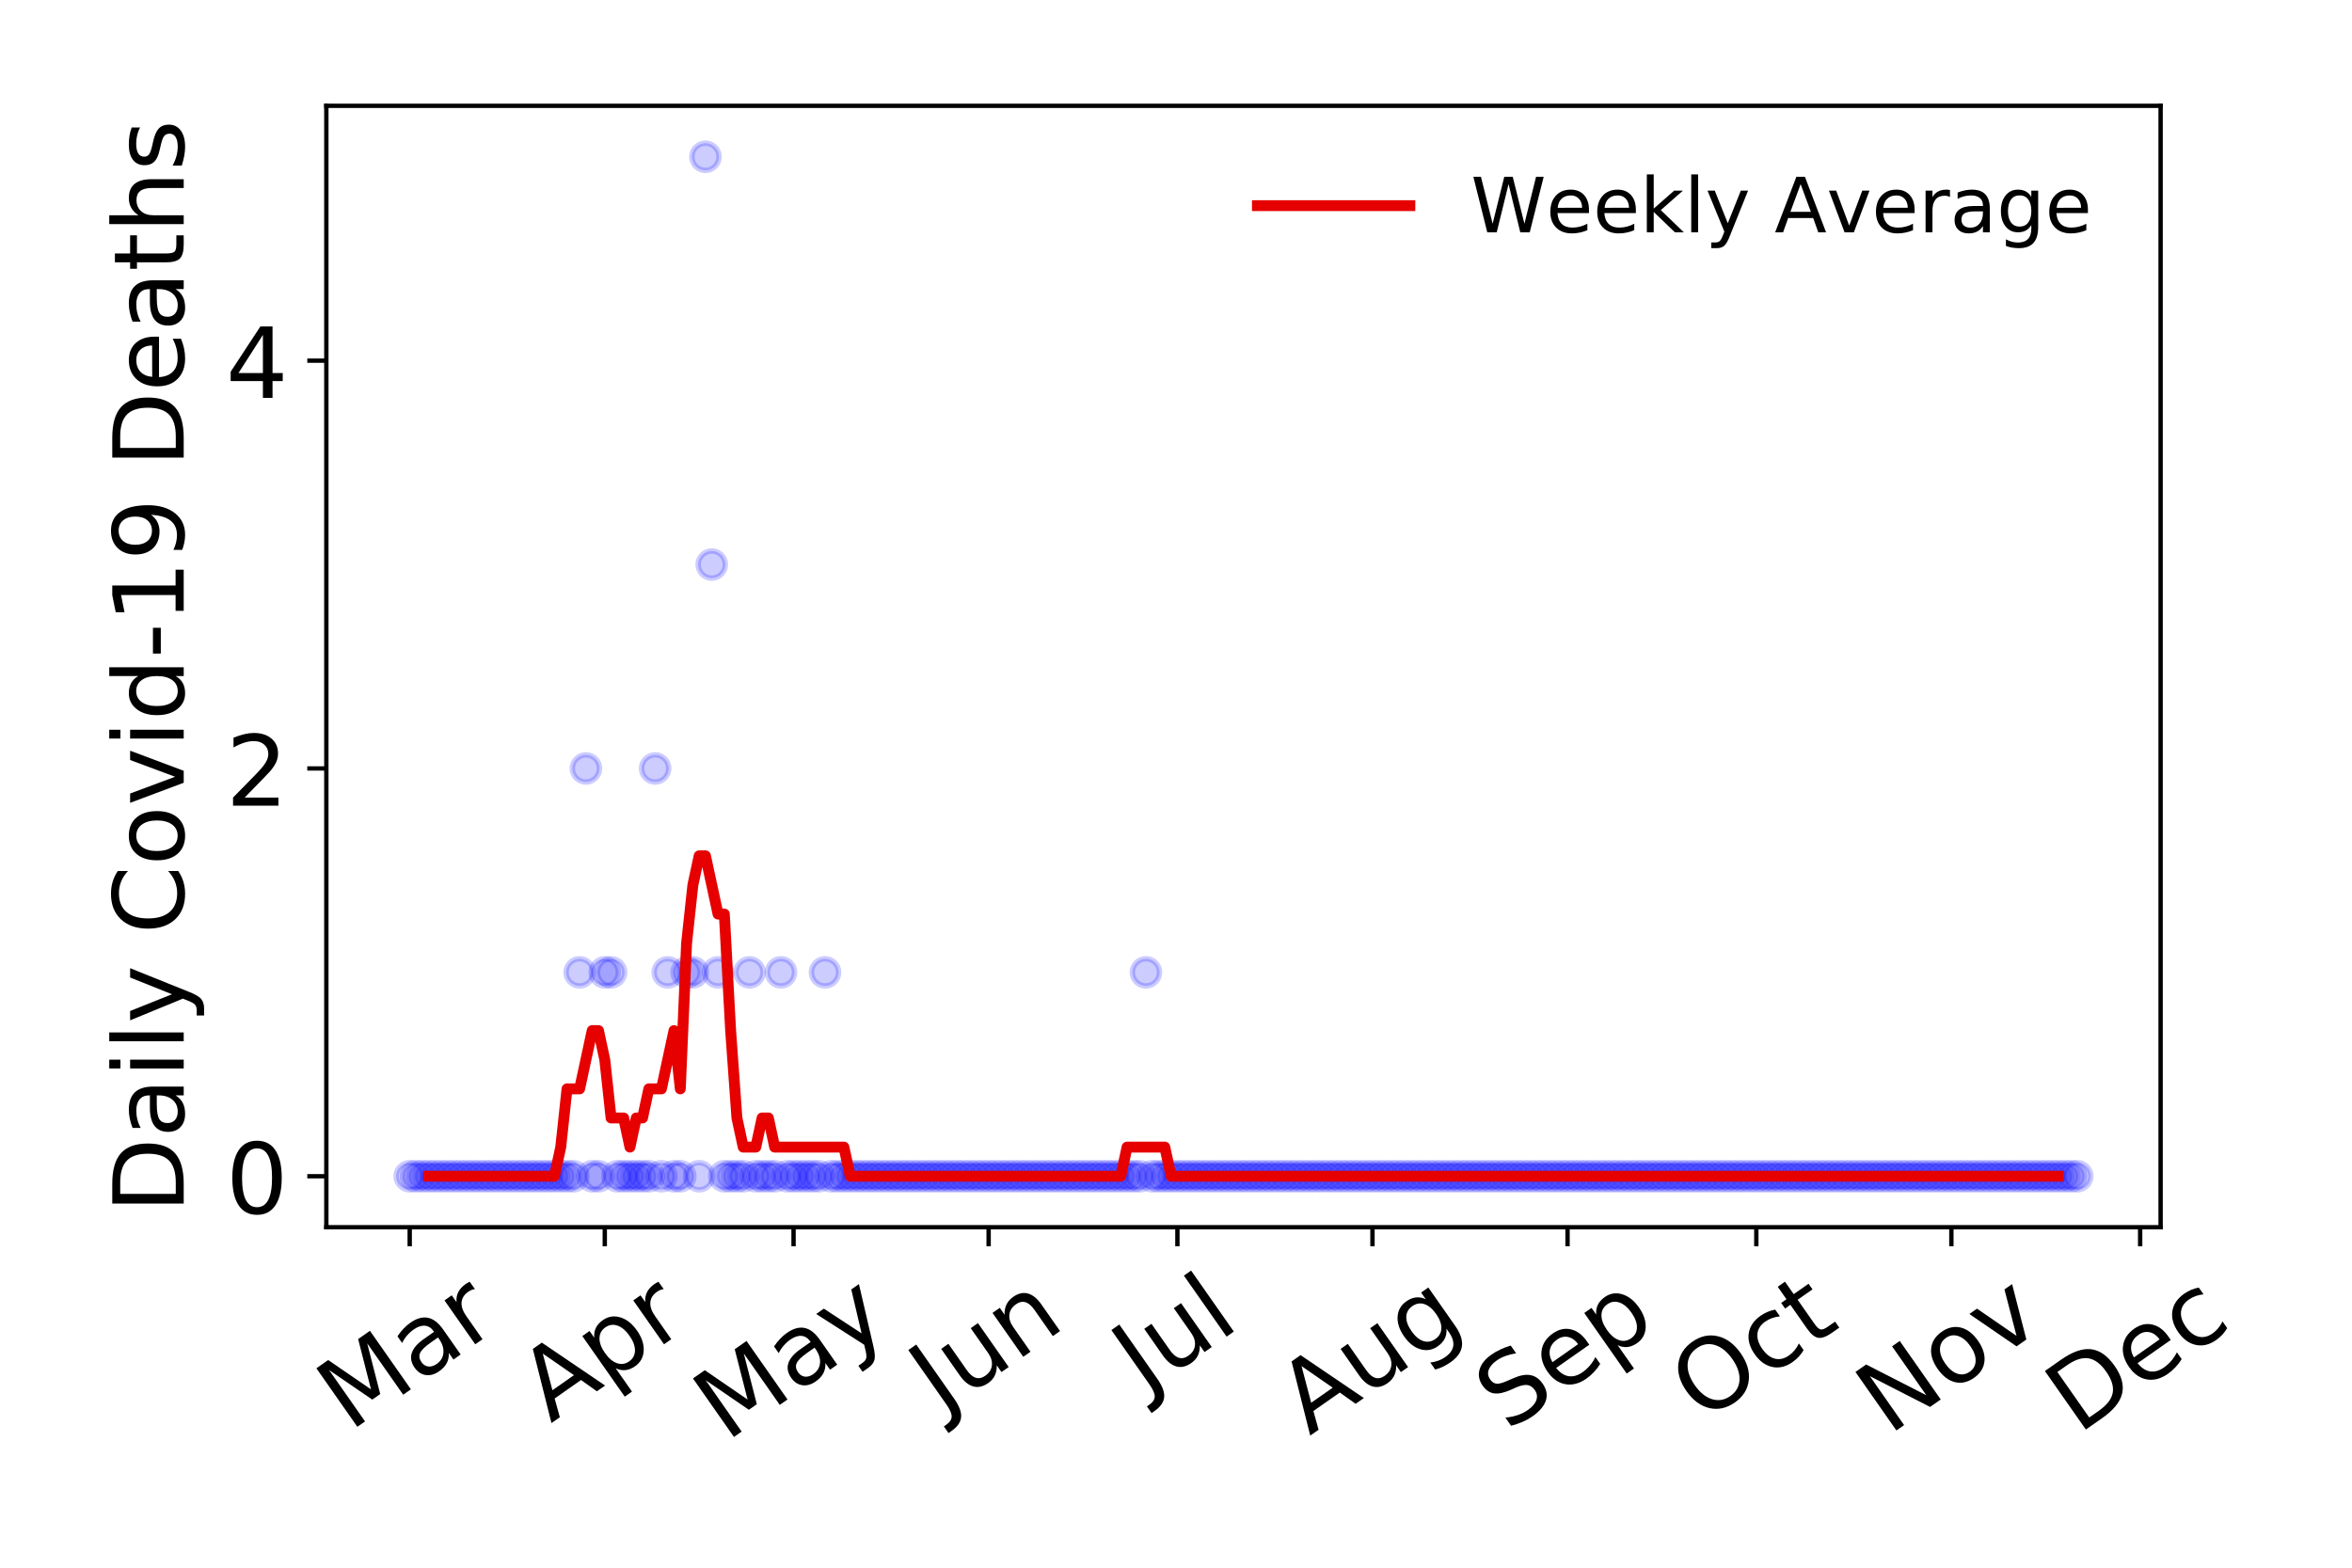 <?xml version="1.0" encoding="utf-8" standalone="no"?>
<!DOCTYPE svg PUBLIC "-//W3C//DTD SVG 1.1//EN"
  "http://www.w3.org/Graphics/SVG/1.1/DTD/svg11.dtd">
<!-- Created with matplotlib (https://matplotlib.org/) -->
<svg height="288pt" version="1.1" viewBox="0 0 432 288" width="432pt" xmlns="http://www.w3.org/2000/svg" xmlns:xlink="http://www.w3.org/1999/xlink">
 <defs>
  <style type="text/css">
*{stroke-linecap:butt;stroke-linejoin:round;}
  </style>
 </defs>
 <g id="figure_1">
  <g id="patch_1">
   <path d="M 0 288 
L 432 288 
L 432 0 
L 0 0 
z
" style="fill:#ffffff;"/>
  </g>
  <g id="axes_1">
   <g id="patch_2">
    <path d="M 59.94 225.45 
L 396.847 225.45 
L 396.847 19.44 
L 59.94 19.44 
z
" style="fill:#ffffff;"/>
   </g>
   <g id="matplotlib.axis_1">
    <g id="xtick_1">
     <g id="line2d_1">
      <defs>
       <path d="M 0 0 
L 0 3.5 
" id="m95e257b3ec" style="stroke:#000000;stroke-width:0.8;"/>
      </defs>
      <g>
       <use style="stroke:#000000;stroke-width:0.8;" x="75.254" xlink:href="#m95e257b3ec" y="225.45"/>
      </g>
     </g>
     <g id="text_1">
      <!-- Mar -->
      <defs>
       <path d="M 9.812 72.906 
L 24.516 72.906 
L 43.109 23.297 
L 61.812 72.906 
L 76.516 72.906 
L 76.516 0 
L 66.891 0 
L 66.891 64.016 
L 48.094 14.016 
L 38.188 14.016 
L 19.391 64.016 
L 19.391 0 
L 9.812 0 
z
" id="DejaVuSans-77"/>
       <path d="M 34.281 27.484 
Q 23.391 27.484 19.188 25 
Q 14.984 22.516 14.984 16.5 
Q 14.984 11.719 18.141 8.906 
Q 21.297 6.109 26.703 6.109 
Q 34.188 6.109 38.703 11.406 
Q 43.219 16.703 43.219 25.484 
L 43.219 27.484 
z
M 52.203 31.203 
L 52.203 0 
L 43.219 0 
L 43.219 8.297 
Q 40.141 3.328 35.547 0.953 
Q 30.953 -1.422 24.312 -1.422 
Q 15.922 -1.422 10.953 3.297 
Q 6 8.016 6 15.922 
Q 6 25.141 12.172 29.828 
Q 18.359 34.516 30.609 34.516 
L 43.219 34.516 
L 43.219 35.406 
Q 43.219 41.609 39.141 45 
Q 35.062 48.391 27.688 48.391 
Q 23 48.391 18.547 47.266 
Q 14.109 46.141 10.016 43.891 
L 10.016 52.203 
Q 14.938 54.109 19.578 55.047 
Q 24.219 56 28.609 56 
Q 40.484 56 46.344 49.844 
Q 52.203 43.703 52.203 31.203 
z
" id="DejaVuSans-97"/>
       <path d="M 41.109 46.297 
Q 39.594 47.172 37.812 47.578 
Q 36.031 48 33.891 48 
Q 26.266 48 22.188 43.047 
Q 18.109 38.094 18.109 28.812 
L 18.109 0 
L 9.078 0 
L 9.078 54.688 
L 18.109 54.688 
L 18.109 46.188 
Q 20.953 51.172 25.484 53.578 
Q 30.031 56 36.531 56 
Q 37.453 56 38.578 55.875 
Q 39.703 55.766 41.062 55.516 
z
" id="DejaVuSans-114"/>
      </defs>
      <g transform="translate(64.193 263.132)rotate(-35)scale(0.18 -0.18)">
       <use xlink:href="#DejaVuSans-77"/>
       <use x="86.279" xlink:href="#DejaVuSans-97"/>
       <use x="147.559" xlink:href="#DejaVuSans-114"/>
      </g>
     </g>
    </g>
    <g id="xtick_2">
     <g id="line2d_2">
      <g>
       <use style="stroke:#000000;stroke-width:0.8;" x="111.083" xlink:href="#m95e257b3ec" y="225.45"/>
      </g>
     </g>
     <g id="text_2">
      <!-- Apr -->
      <defs>
       <path d="M 34.188 63.188 
L 20.797 26.906 
L 47.609 26.906 
z
M 28.609 72.906 
L 39.797 72.906 
L 67.578 0 
L 57.328 0 
L 50.688 18.703 
L 17.828 18.703 
L 11.188 0 
L 0.781 0 
z
" id="DejaVuSans-65"/>
       <path d="M 18.109 8.203 
L 18.109 -20.797 
L 9.078 -20.797 
L 9.078 54.688 
L 18.109 54.688 
L 18.109 46.391 
Q 20.953 51.266 25.266 53.625 
Q 29.594 56 35.594 56 
Q 45.562 56 51.781 48.094 
Q 58.016 40.188 58.016 27.297 
Q 58.016 14.406 51.781 6.484 
Q 45.562 -1.422 35.594 -1.422 
Q 29.594 -1.422 25.266 0.953 
Q 20.953 3.328 18.109 8.203 
z
M 48.688 27.297 
Q 48.688 37.203 44.609 42.844 
Q 40.531 48.484 33.406 48.484 
Q 26.266 48.484 22.188 42.844 
Q 18.109 37.203 18.109 27.297 
Q 18.109 17.391 22.188 11.75 
Q 26.266 6.109 33.406 6.109 
Q 40.531 6.109 44.609 11.75 
Q 48.688 17.391 48.688 27.297 
z
" id="DejaVuSans-112"/>
      </defs>
      <g transform="translate(101.177 261.514)rotate(-35)scale(0.18 -0.18)">
       <use xlink:href="#DejaVuSans-65"/>
       <use x="68.408" xlink:href="#DejaVuSans-112"/>
       <use x="131.885" xlink:href="#DejaVuSans-114"/>
      </g>
     </g>
    </g>
    <g id="xtick_3">
     <g id="line2d_3">
      <g>
       <use style="stroke:#000000;stroke-width:0.8;" x="145.756" xlink:href="#m95e257b3ec" y="225.45"/>
      </g>
     </g>
     <g id="text_3">
      <!-- May -->
      <defs>
       <path d="M 32.172 -5.078 
Q 28.375 -14.844 24.75 -17.812 
Q 21.141 -20.797 15.094 -20.797 
L 7.906 -20.797 
L 7.906 -13.281 
L 13.188 -13.281 
Q 16.891 -13.281 18.938 -11.516 
Q 21 -9.766 23.484 -3.219 
L 25.094 0.875 
L 2.984 54.688 
L 12.5 54.688 
L 29.594 11.922 
L 46.688 54.688 
L 56.203 54.688 
z
" id="DejaVuSans-121"/>
      </defs>
      <g transform="translate(133.362 264.999)rotate(-35)scale(0.18 -0.18)">
       <use xlink:href="#DejaVuSans-77"/>
       <use x="86.279" xlink:href="#DejaVuSans-97"/>
       <use x="147.559" xlink:href="#DejaVuSans-121"/>
      </g>
     </g>
    </g>
    <g id="xtick_4">
     <g id="line2d_4">
      <g>
       <use style="stroke:#000000;stroke-width:0.8;" x="181.585" xlink:href="#m95e257b3ec" y="225.45"/>
      </g>
     </g>
     <g id="text_4">
      <!-- Jun -->
      <defs>
       <path d="M 9.812 72.906 
L 19.672 72.906 
L 19.672 5.078 
Q 19.672 -8.109 14.672 -14.062 
Q 9.672 -20.016 -1.422 -20.016 
L -5.172 -20.016 
L -5.172 -11.719 
L -2.094 -11.719 
Q 4.438 -11.719 7.125 -8.047 
Q 9.812 -4.391 9.812 5.078 
z
" id="DejaVuSans-74"/>
       <path d="M 8.5 21.578 
L 8.5 54.688 
L 17.484 54.688 
L 17.484 21.922 
Q 17.484 14.156 20.5 10.266 
Q 23.531 6.391 29.594 6.391 
Q 36.859 6.391 41.078 11.031 
Q 45.312 15.672 45.312 23.688 
L 45.312 54.688 
L 54.297 54.688 
L 54.297 0 
L 45.312 0 
L 45.312 8.406 
Q 42.047 3.422 37.719 1 
Q 33.406 -1.422 27.688 -1.422 
Q 18.266 -1.422 13.375 4.438 
Q 8.5 10.297 8.5 21.578 
z
M 31.109 56 
z
" id="DejaVuSans-117"/>
       <path d="M 54.891 33.016 
L 54.891 0 
L 45.906 0 
L 45.906 32.719 
Q 45.906 40.484 42.875 44.328 
Q 39.844 48.188 33.797 48.188 
Q 26.516 48.188 22.312 43.547 
Q 18.109 38.922 18.109 30.906 
L 18.109 0 
L 9.078 0 
L 9.078 54.688 
L 18.109 54.688 
L 18.109 46.188 
Q 21.344 51.125 25.703 53.562 
Q 30.078 56 35.797 56 
Q 45.219 56 50.047 50.172 
Q 54.891 44.344 54.891 33.016 
z
" id="DejaVuSans-110"/>
      </defs>
      <g transform="translate(172.914 259.785)rotate(-35)scale(0.18 -0.18)">
       <use xlink:href="#DejaVuSans-74"/>
       <use x="29.492" xlink:href="#DejaVuSans-117"/>
       <use x="92.871" xlink:href="#DejaVuSans-110"/>
      </g>
     </g>
    </g>
    <g id="xtick_5">
     <g id="line2d_5">
      <g>
       <use style="stroke:#000000;stroke-width:0.8;" x="216.258" xlink:href="#m95e257b3ec" y="225.45"/>
      </g>
     </g>
     <g id="text_5">
      <!-- Jul -->
      <defs>
       <path d="M 9.422 75.984 
L 18.406 75.984 
L 18.406 0 
L 9.422 0 
z
" id="DejaVuSans-108"/>
      </defs>
      <g transform="translate(210.211 256.11)rotate(-35)scale(0.18 -0.18)">
       <use xlink:href="#DejaVuSans-74"/>
       <use x="29.492" xlink:href="#DejaVuSans-117"/>
       <use x="92.871" xlink:href="#DejaVuSans-108"/>
      </g>
     </g>
    </g>
    <g id="xtick_6">
     <g id="line2d_6">
      <g>
       <use style="stroke:#000000;stroke-width:0.8;" x="252.087" xlink:href="#m95e257b3ec" y="225.45"/>
      </g>
     </g>
     <g id="text_6">
      <!-- Aug -->
      <defs>
       <path d="M 45.406 27.984 
Q 45.406 37.75 41.375 43.109 
Q 37.359 48.484 30.078 48.484 
Q 22.859 48.484 18.828 43.109 
Q 14.797 37.75 14.797 27.984 
Q 14.797 18.266 18.828 12.891 
Q 22.859 7.516 30.078 7.516 
Q 37.359 7.516 41.375 12.891 
Q 45.406 18.266 45.406 27.984 
z
M 54.391 6.781 
Q 54.391 -7.172 48.188 -13.984 
Q 42 -20.797 29.203 -20.797 
Q 24.469 -20.797 20.266 -20.094 
Q 16.062 -19.391 12.109 -17.922 
L 12.109 -9.188 
Q 16.062 -11.328 19.922 -12.344 
Q 23.781 -13.375 27.781 -13.375 
Q 36.625 -13.375 41.016 -8.766 
Q 45.406 -4.156 45.406 5.172 
L 45.406 9.625 
Q 42.625 4.781 38.281 2.391 
Q 33.938 0 27.875 0 
Q 17.828 0 11.672 7.656 
Q 5.516 15.328 5.516 27.984 
Q 5.516 40.672 11.672 48.328 
Q 17.828 56 27.875 56 
Q 33.938 56 38.281 53.609 
Q 42.625 51.219 45.406 46.391 
L 45.406 54.688 
L 54.391 54.688 
z
" id="DejaVuSans-103"/>
      </defs>
      <g transform="translate(240.54 263.813)rotate(-35)scale(0.18 -0.18)">
       <use xlink:href="#DejaVuSans-65"/>
       <use x="68.408" xlink:href="#DejaVuSans-117"/>
       <use x="131.787" xlink:href="#DejaVuSans-103"/>
      </g>
     </g>
    </g>
    <g id="xtick_7">
     <g id="line2d_7">
      <g>
       <use style="stroke:#000000;stroke-width:0.8;" x="287.915" xlink:href="#m95e257b3ec" y="225.45"/>
      </g>
     </g>
     <g id="text_7">
      <!-- Sep -->
      <defs>
       <path d="M 53.516 70.516 
L 53.516 60.891 
Q 47.906 63.578 42.922 64.891 
Q 37.938 66.219 33.297 66.219 
Q 25.25 66.219 20.875 63.094 
Q 16.5 59.969 16.5 54.203 
Q 16.5 49.359 19.406 46.891 
Q 22.312 44.438 30.422 42.922 
L 36.375 41.703 
Q 47.406 39.594 52.656 34.297 
Q 57.906 29 57.906 20.125 
Q 57.906 9.516 50.797 4.047 
Q 43.703 -1.422 29.984 -1.422 
Q 24.812 -1.422 18.969 -0.25 
Q 13.141 0.922 6.891 3.219 
L 6.891 13.375 
Q 12.891 10.016 18.656 8.297 
Q 24.422 6.594 29.984 6.594 
Q 38.422 6.594 43.016 9.906 
Q 47.609 13.234 47.609 19.391 
Q 47.609 24.75 44.312 27.781 
Q 41.016 30.812 33.5 32.328 
L 27.484 33.5 
Q 16.453 35.688 11.516 40.375 
Q 6.594 45.062 6.594 53.422 
Q 6.594 63.094 13.406 68.656 
Q 20.219 74.219 32.172 74.219 
Q 37.312 74.219 42.625 73.281 
Q 47.953 72.359 53.516 70.516 
z
" id="DejaVuSans-83"/>
       <path d="M 56.203 29.594 
L 56.203 25.203 
L 14.891 25.203 
Q 15.484 15.922 20.484 11.062 
Q 25.484 6.203 34.422 6.203 
Q 39.594 6.203 44.453 7.469 
Q 49.312 8.734 54.109 11.281 
L 54.109 2.781 
Q 49.266 0.734 44.188 -0.344 
Q 39.109 -1.422 33.891 -1.422 
Q 20.797 -1.422 13.156 6.188 
Q 5.516 13.812 5.516 26.812 
Q 5.516 40.234 12.766 48.109 
Q 20.016 56 32.328 56 
Q 43.359 56 49.781 48.891 
Q 56.203 41.797 56.203 29.594 
z
M 47.219 32.234 
Q 47.125 39.594 43.094 43.984 
Q 39.062 48.391 32.422 48.391 
Q 24.906 48.391 20.391 44.141 
Q 15.875 39.891 15.188 32.172 
z
" id="DejaVuSans-101"/>
      </defs>
      <g transform="translate(276.867 263.115)rotate(-35)scale(0.18 -0.18)">
       <use xlink:href="#DejaVuSans-83"/>
       <use x="63.477" xlink:href="#DejaVuSans-101"/>
       <use x="125" xlink:href="#DejaVuSans-112"/>
      </g>
     </g>
    </g>
    <g id="xtick_8">
     <g id="line2d_8">
      <g>
       <use style="stroke:#000000;stroke-width:0.8;" x="322.588" xlink:href="#m95e257b3ec" y="225.45"/>
      </g>
     </g>
     <g id="text_8">
      <!-- Oct -->
      <defs>
       <path d="M 39.406 66.219 
Q 28.656 66.219 22.328 58.203 
Q 16.016 50.203 16.016 36.375 
Q 16.016 22.609 22.328 14.594 
Q 28.656 6.594 39.406 6.594 
Q 50.141 6.594 56.422 14.594 
Q 62.703 22.609 62.703 36.375 
Q 62.703 50.203 56.422 58.203 
Q 50.141 66.219 39.406 66.219 
z
M 39.406 74.219 
Q 54.734 74.219 63.906 63.938 
Q 73.094 53.656 73.094 36.375 
Q 73.094 19.141 63.906 8.859 
Q 54.734 -1.422 39.406 -1.422 
Q 24.031 -1.422 14.812 8.828 
Q 5.609 19.094 5.609 36.375 
Q 5.609 53.656 14.812 63.938 
Q 24.031 74.219 39.406 74.219 
z
" id="DejaVuSans-79"/>
       <path d="M 48.781 52.594 
L 48.781 44.188 
Q 44.969 46.297 41.141 47.344 
Q 37.312 48.391 33.406 48.391 
Q 24.656 48.391 19.812 42.844 
Q 14.984 37.312 14.984 27.297 
Q 14.984 17.281 19.812 11.734 
Q 24.656 6.203 33.406 6.203 
Q 37.312 6.203 41.141 7.25 
Q 44.969 8.297 48.781 10.406 
L 48.781 2.094 
Q 45.016 0.344 40.984 -0.531 
Q 36.969 -1.422 32.422 -1.422 
Q 20.062 -1.422 12.781 6.344 
Q 5.516 14.109 5.516 27.297 
Q 5.516 40.672 12.859 48.328 
Q 20.219 56 33.016 56 
Q 37.156 56 41.109 55.141 
Q 45.062 54.297 48.781 52.594 
z
" id="DejaVuSans-99"/>
       <path d="M 18.312 70.219 
L 18.312 54.688 
L 36.812 54.688 
L 36.812 47.703 
L 18.312 47.703 
L 18.312 18.016 
Q 18.312 11.328 20.141 9.422 
Q 21.969 7.516 27.594 7.516 
L 36.812 7.516 
L 36.812 0 
L 27.594 0 
Q 17.188 0 13.234 3.875 
Q 9.281 7.766 9.281 18.016 
L 9.281 47.703 
L 2.688 47.703 
L 2.688 54.688 
L 9.281 54.688 
L 9.281 70.219 
z
" id="DejaVuSans-116"/>
      </defs>
      <g transform="translate(312.69 261.505)rotate(-35)scale(0.18 -0.18)">
       <use xlink:href="#DejaVuSans-79"/>
       <use x="78.711" xlink:href="#DejaVuSans-99"/>
       <use x="133.691" xlink:href="#DejaVuSans-116"/>
      </g>
     </g>
    </g>
    <g id="xtick_9">
     <g id="line2d_9">
      <g>
       <use style="stroke:#000000;stroke-width:0.8;" x="358.417" xlink:href="#m95e257b3ec" y="225.45"/>
      </g>
     </g>
     <g id="text_9">
      <!-- Nov -->
      <defs>
       <path d="M 9.812 72.906 
L 23.094 72.906 
L 55.422 11.922 
L 55.422 72.906 
L 64.984 72.906 
L 64.984 0 
L 51.703 0 
L 19.391 60.984 
L 19.391 0 
L 9.812 0 
z
" id="DejaVuSans-78"/>
       <path d="M 30.609 48.391 
Q 23.391 48.391 19.188 42.75 
Q 14.984 37.109 14.984 27.297 
Q 14.984 17.484 19.156 11.844 
Q 23.344 6.203 30.609 6.203 
Q 37.797 6.203 41.984 11.859 
Q 46.188 17.531 46.188 27.297 
Q 46.188 37.016 41.984 42.703 
Q 37.797 48.391 30.609 48.391 
z
M 30.609 56 
Q 42.328 56 49.016 48.375 
Q 55.719 40.766 55.719 27.297 
Q 55.719 13.875 49.016 6.219 
Q 42.328 -1.422 30.609 -1.422 
Q 18.844 -1.422 12.172 6.219 
Q 5.516 13.875 5.516 27.297 
Q 5.516 40.766 12.172 48.375 
Q 18.844 56 30.609 56 
z
" id="DejaVuSans-111"/>
       <path d="M 2.984 54.688 
L 12.5 54.688 
L 29.594 8.797 
L 46.688 54.688 
L 56.203 54.688 
L 35.688 0 
L 23.484 0 
z
" id="DejaVuSans-118"/>
      </defs>
      <g transform="translate(346.876 263.805)rotate(-35)scale(0.18 -0.18)">
       <use xlink:href="#DejaVuSans-78"/>
       <use x="74.805" xlink:href="#DejaVuSans-111"/>
       <use x="135.986" xlink:href="#DejaVuSans-118"/>
      </g>
     </g>
    </g>
    <g id="xtick_10">
     <g id="line2d_10">
      <g>
       <use style="stroke:#000000;stroke-width:0.8;" x="393.09" xlink:href="#m95e257b3ec" y="225.45"/>
      </g>
     </g>
     <g id="text_10">
      <!-- Dec -->
      <defs>
       <path d="M 19.672 64.797 
L 19.672 8.109 
L 31.594 8.109 
Q 46.688 8.109 53.688 14.938 
Q 60.688 21.781 60.688 36.531 
Q 60.688 51.172 53.688 57.984 
Q 46.688 64.797 31.594 64.797 
z
M 9.812 72.906 
L 30.078 72.906 
Q 51.266 72.906 61.172 64.094 
Q 71.094 55.281 71.094 36.531 
Q 71.094 17.672 61.125 8.828 
Q 51.172 0 30.078 0 
L 9.812 0 
z
" id="DejaVuSans-68"/>
      </defs>
      <g transform="translate(381.673 263.633)rotate(-35)scale(0.18 -0.18)">
       <use xlink:href="#DejaVuSans-68"/>
       <use x="77.002" xlink:href="#DejaVuSans-101"/>
       <use x="138.525" xlink:href="#DejaVuSans-99"/>
      </g>
     </g>
    </g>
   </g>
   <g id="matplotlib.axis_2">
    <g id="ytick_1">
     <g id="line2d_11">
      <defs>
       <path d="M 0 0 
L -3.5 0 
" id="ma86a79f432" style="stroke:#000000;stroke-width:0.8;"/>
      </defs>
      <g>
       <use style="stroke:#000000;stroke-width:0.8;" x="59.94" xlink:href="#ma86a79f432" y="216.085"/>
      </g>
     </g>
     <g id="text_11">
      <!-- 0 -->
      <defs>
       <path d="M 31.781 66.406 
Q 24.172 66.406 20.328 58.906 
Q 16.5 51.422 16.5 36.375 
Q 16.5 21.391 20.328 13.891 
Q 24.172 6.391 31.781 6.391 
Q 39.453 6.391 43.281 13.891 
Q 47.125 21.391 47.125 36.375 
Q 47.125 51.422 43.281 58.906 
Q 39.453 66.406 31.781 66.406 
z
M 31.781 74.219 
Q 44.047 74.219 50.516 64.516 
Q 56.984 54.828 56.984 36.375 
Q 56.984 17.969 50.516 8.266 
Q 44.047 -1.422 31.781 -1.422 
Q 19.531 -1.422 13.062 8.266 
Q 6.594 17.969 6.594 36.375 
Q 6.594 54.828 13.062 64.516 
Q 19.531 74.219 31.781 74.219 
z
" id="DejaVuSans-48"/>
      </defs>
      <g transform="translate(41.487 222.924)scale(0.18 -0.18)">
       <use xlink:href="#DejaVuSans-48"/>
      </g>
     </g>
    </g>
    <g id="ytick_2">
     <g id="line2d_12">
      <g>
       <use style="stroke:#000000;stroke-width:0.8;" x="59.94" xlink:href="#ma86a79f432" y="141.173"/>
      </g>
     </g>
     <g id="text_12">
      <!-- 2 -->
      <defs>
       <path d="M 19.188 8.297 
L 53.609 8.297 
L 53.609 0 
L 7.328 0 
L 7.328 8.297 
Q 12.938 14.109 22.625 23.891 
Q 32.328 33.688 34.812 36.531 
Q 39.547 41.844 41.422 45.531 
Q 43.312 49.219 43.312 52.781 
Q 43.312 58.594 39.234 62.25 
Q 35.156 65.922 28.609 65.922 
Q 23.969 65.922 18.812 64.312 
Q 13.672 62.703 7.812 59.422 
L 7.812 69.391 
Q 13.766 71.781 18.938 73 
Q 24.125 74.219 28.422 74.219 
Q 39.75 74.219 46.484 68.547 
Q 53.219 62.891 53.219 53.422 
Q 53.219 48.922 51.531 44.891 
Q 49.859 40.875 45.406 35.406 
Q 44.188 33.984 37.641 27.219 
Q 31.109 20.453 19.188 8.297 
z
" id="DejaVuSans-50"/>
      </defs>
      <g transform="translate(41.487 148.012)scale(0.18 -0.18)">
       <use xlink:href="#DejaVuSans-50"/>
      </g>
     </g>
    </g>
    <g id="ytick_3">
     <g id="line2d_13">
      <g>
       <use style="stroke:#000000;stroke-width:0.8;" x="59.94" xlink:href="#ma86a79f432" y="66.26"/>
      </g>
     </g>
     <g id="text_13">
      <!-- 4 -->
      <defs>
       <path d="M 37.797 64.312 
L 12.891 25.391 
L 37.797 25.391 
z
M 35.203 72.906 
L 47.609 72.906 
L 47.609 25.391 
L 58.016 25.391 
L 58.016 17.188 
L 47.609 17.188 
L 47.609 0 
L 37.797 0 
L 37.797 17.188 
L 4.891 17.188 
L 4.891 26.703 
z
" id="DejaVuSans-52"/>
      </defs>
      <g transform="translate(41.487 73.099)scale(0.18 -0.18)">
       <use xlink:href="#DejaVuSans-52"/>
      </g>
     </g>
    </g>
    <g id="text_14">
     <!-- Daily Covid-19 Deaths -->
     <defs>
      <path d="M 9.422 54.688 
L 18.406 54.688 
L 18.406 0 
L 9.422 0 
z
M 9.422 75.984 
L 18.406 75.984 
L 18.406 64.594 
L 9.422 64.594 
z
" id="DejaVuSans-105"/>
      <path id="DejaVuSans-32"/>
      <path d="M 64.406 67.281 
L 64.406 56.891 
Q 59.422 61.531 53.781 63.812 
Q 48.141 66.109 41.797 66.109 
Q 29.297 66.109 22.656 58.469 
Q 16.016 50.828 16.016 36.375 
Q 16.016 21.969 22.656 14.328 
Q 29.297 6.688 41.797 6.688 
Q 48.141 6.688 53.781 8.984 
Q 59.422 11.281 64.406 15.922 
L 64.406 5.609 
Q 59.234 2.094 53.438 0.328 
Q 47.656 -1.422 41.219 -1.422 
Q 24.656 -1.422 15.125 8.703 
Q 5.609 18.844 5.609 36.375 
Q 5.609 53.953 15.125 64.078 
Q 24.656 74.219 41.219 74.219 
Q 47.75 74.219 53.531 72.484 
Q 59.328 70.75 64.406 67.281 
z
" id="DejaVuSans-67"/>
      <path d="M 45.406 46.391 
L 45.406 75.984 
L 54.391 75.984 
L 54.391 0 
L 45.406 0 
L 45.406 8.203 
Q 42.578 3.328 38.25 0.953 
Q 33.938 -1.422 27.875 -1.422 
Q 17.969 -1.422 11.734 6.484 
Q 5.516 14.406 5.516 27.297 
Q 5.516 40.188 11.734 48.094 
Q 17.969 56 27.875 56 
Q 33.938 56 38.25 53.625 
Q 42.578 51.266 45.406 46.391 
z
M 14.797 27.297 
Q 14.797 17.391 18.875 11.75 
Q 22.953 6.109 30.078 6.109 
Q 37.203 6.109 41.297 11.75 
Q 45.406 17.391 45.406 27.297 
Q 45.406 37.203 41.297 42.844 
Q 37.203 48.484 30.078 48.484 
Q 22.953 48.484 18.875 42.844 
Q 14.797 37.203 14.797 27.297 
z
" id="DejaVuSans-100"/>
      <path d="M 4.891 31.391 
L 31.203 31.391 
L 31.203 23.391 
L 4.891 23.391 
z
" id="DejaVuSans-45"/>
      <path d="M 12.406 8.297 
L 28.516 8.297 
L 28.516 63.922 
L 10.984 60.406 
L 10.984 69.391 
L 28.422 72.906 
L 38.281 72.906 
L 38.281 8.297 
L 54.391 8.297 
L 54.391 0 
L 12.406 0 
z
" id="DejaVuSans-49"/>
      <path d="M 10.984 1.516 
L 10.984 10.5 
Q 14.703 8.734 18.5 7.812 
Q 22.312 6.891 25.984 6.891 
Q 35.75 6.891 40.891 13.453 
Q 46.047 20.016 46.781 33.406 
Q 43.953 29.203 39.594 26.953 
Q 35.25 24.703 29.984 24.703 
Q 19.047 24.703 12.672 31.312 
Q 6.297 37.938 6.297 49.422 
Q 6.297 60.641 12.938 67.422 
Q 19.578 74.219 30.609 74.219 
Q 43.266 74.219 49.922 64.516 
Q 56.594 54.828 56.594 36.375 
Q 56.594 19.141 48.406 8.859 
Q 40.234 -1.422 26.422 -1.422 
Q 22.703 -1.422 18.891 -0.688 
Q 15.094 0.047 10.984 1.516 
z
M 30.609 32.422 
Q 37.25 32.422 41.125 36.953 
Q 45.016 41.5 45.016 49.422 
Q 45.016 57.281 41.125 61.844 
Q 37.25 66.406 30.609 66.406 
Q 23.969 66.406 20.094 61.844 
Q 16.219 57.281 16.219 49.422 
Q 16.219 41.5 20.094 36.953 
Q 23.969 32.422 30.609 32.422 
z
" id="DejaVuSans-57"/>
      <path d="M 54.891 33.016 
L 54.891 0 
L 45.906 0 
L 45.906 32.719 
Q 45.906 40.484 42.875 44.328 
Q 39.844 48.188 33.797 48.188 
Q 26.516 48.188 22.312 43.547 
Q 18.109 38.922 18.109 30.906 
L 18.109 0 
L 9.078 0 
L 9.078 75.984 
L 18.109 75.984 
L 18.109 46.188 
Q 21.344 51.125 25.703 53.562 
Q 30.078 56 35.797 56 
Q 45.219 56 50.047 50.172 
Q 54.891 44.344 54.891 33.016 
z
" id="DejaVuSans-104"/>
      <path d="M 44.281 53.078 
L 44.281 44.578 
Q 40.484 46.531 36.375 47.5 
Q 32.281 48.484 27.875 48.484 
Q 21.188 48.484 17.844 46.438 
Q 14.5 44.391 14.5 40.281 
Q 14.5 37.156 16.891 35.375 
Q 19.281 33.594 26.516 31.984 
L 29.594 31.297 
Q 39.156 29.25 43.188 25.516 
Q 47.219 21.781 47.219 15.094 
Q 47.219 7.469 41.188 3.016 
Q 35.156 -1.422 24.609 -1.422 
Q 20.219 -1.422 15.453 -0.562 
Q 10.688 0.297 5.422 2 
L 5.422 11.281 
Q 10.406 8.688 15.234 7.391 
Q 20.062 6.109 24.812 6.109 
Q 31.156 6.109 34.562 8.281 
Q 37.984 10.453 37.984 14.406 
Q 37.984 18.062 35.516 20.016 
Q 33.062 21.969 24.703 23.781 
L 21.578 24.516 
Q 13.234 26.266 9.516 29.906 
Q 5.812 33.547 5.812 39.891 
Q 5.812 47.609 11.281 51.797 
Q 16.75 56 26.812 56 
Q 31.781 56 36.172 55.266 
Q 40.578 54.547 44.281 53.078 
z
" id="DejaVuSans-115"/>
     </defs>
     <g transform="translate(33.744 222.874)rotate(-90)scale(0.18 -0.18)">
      <use xlink:href="#DejaVuSans-68"/>
      <use x="77.002" xlink:href="#DejaVuSans-97"/>
      <use x="138.281" xlink:href="#DejaVuSans-105"/>
      <use x="166.064" xlink:href="#DejaVuSans-108"/>
      <use x="193.848" xlink:href="#DejaVuSans-121"/>
      <use x="253.027" xlink:href="#DejaVuSans-32"/>
      <use x="284.814" xlink:href="#DejaVuSans-67"/>
      <use x="354.639" xlink:href="#DejaVuSans-111"/>
      <use x="415.82" xlink:href="#DejaVuSans-118"/>
      <use x="475" xlink:href="#DejaVuSans-105"/>
      <use x="502.783" xlink:href="#DejaVuSans-100"/>
      <use x="566.26" xlink:href="#DejaVuSans-45"/>
      <use x="602.344" xlink:href="#DejaVuSans-49"/>
      <use x="665.967" xlink:href="#DejaVuSans-57"/>
      <use x="729.59" xlink:href="#DejaVuSans-32"/>
      <use x="761.377" xlink:href="#DejaVuSans-68"/>
      <use x="838.379" xlink:href="#DejaVuSans-101"/>
      <use x="899.902" xlink:href="#DejaVuSans-97"/>
      <use x="961.182" xlink:href="#DejaVuSans-116"/>
      <use x="1000.391" xlink:href="#DejaVuSans-104"/>
      <use x="1063.77" xlink:href="#DejaVuSans-115"/>
     </g>
    </g>
   </g>
   <g id="line2d_14">
    <defs>
     <path d="M 0 2.5 
C 0.663 2.5 1.299 2.237 1.768 1.768 
C 2.237 1.299 2.5 0.663 2.5 0 
C 2.5 -0.663 2.237 -1.299 1.768 -1.768 
C 1.299 -2.237 0.663 -2.5 0 -2.5 
C -0.663 -2.5 -1.299 -2.237 -1.768 -1.768 
C -2.237 -1.299 -2.5 -0.663 -2.5 0 
C -2.5 0.663 -2.237 1.299 -1.768 1.768 
C -1.299 2.237 -0.663 2.5 0 2.5 
z
" id="mc24a5df44c" style="stroke:#0000ff;stroke-opacity:0.2;"/>
    </defs>
    <g clip-path="url(#p19942d4d38)">
     <use style="fill:#0000ff;fill-opacity:0.2;stroke:#0000ff;stroke-opacity:0.2;" x="75.254" xlink:href="#mc24a5df44c" y="216.085"/>
     <use style="fill:#0000ff;fill-opacity:0.2;stroke:#0000ff;stroke-opacity:0.2;" x="76.41" xlink:href="#mc24a5df44c" y="216.085"/>
     <use style="fill:#0000ff;fill-opacity:0.2;stroke:#0000ff;stroke-opacity:0.2;" x="77.565" xlink:href="#mc24a5df44c" y="216.085"/>
     <use style="fill:#0000ff;fill-opacity:0.2;stroke:#0000ff;stroke-opacity:0.2;" x="78.721" xlink:href="#mc24a5df44c" y="216.085"/>
     <use style="fill:#0000ff;fill-opacity:0.2;stroke:#0000ff;stroke-opacity:0.2;" x="79.877" xlink:href="#mc24a5df44c" y="216.085"/>
     <use style="fill:#0000ff;fill-opacity:0.2;stroke:#0000ff;stroke-opacity:0.2;" x="81.033" xlink:href="#mc24a5df44c" y="216.085"/>
     <use style="fill:#0000ff;fill-opacity:0.2;stroke:#0000ff;stroke-opacity:0.2;" x="82.189" xlink:href="#mc24a5df44c" y="216.085"/>
     <use style="fill:#0000ff;fill-opacity:0.2;stroke:#0000ff;stroke-opacity:0.2;" x="83.344" xlink:href="#mc24a5df44c" y="216.085"/>
     <use style="fill:#0000ff;fill-opacity:0.2;stroke:#0000ff;stroke-opacity:0.2;" x="84.5" xlink:href="#mc24a5df44c" y="216.085"/>
     <use style="fill:#0000ff;fill-opacity:0.2;stroke:#0000ff;stroke-opacity:0.2;" x="85.656" xlink:href="#mc24a5df44c" y="216.085"/>
     <use style="fill:#0000ff;fill-opacity:0.2;stroke:#0000ff;stroke-opacity:0.2;" x="86.812" xlink:href="#mc24a5df44c" y="216.085"/>
     <use style="fill:#0000ff;fill-opacity:0.2;stroke:#0000ff;stroke-opacity:0.2;" x="87.967" xlink:href="#mc24a5df44c" y="216.085"/>
     <use style="fill:#0000ff;fill-opacity:0.2;stroke:#0000ff;stroke-opacity:0.2;" x="89.123" xlink:href="#mc24a5df44c" y="216.085"/>
     <use style="fill:#0000ff;fill-opacity:0.2;stroke:#0000ff;stroke-opacity:0.2;" x="90.279" xlink:href="#mc24a5df44c" y="216.085"/>
     <use style="fill:#0000ff;fill-opacity:0.2;stroke:#0000ff;stroke-opacity:0.2;" x="91.435" xlink:href="#mc24a5df44c" y="216.085"/>
     <use style="fill:#0000ff;fill-opacity:0.2;stroke:#0000ff;stroke-opacity:0.2;" x="92.59" xlink:href="#mc24a5df44c" y="216.085"/>
     <use style="fill:#0000ff;fill-opacity:0.2;stroke:#0000ff;stroke-opacity:0.2;" x="93.746" xlink:href="#mc24a5df44c" y="216.085"/>
     <use style="fill:#0000ff;fill-opacity:0.2;stroke:#0000ff;stroke-opacity:0.2;" x="94.902" xlink:href="#mc24a5df44c" y="216.085"/>
     <use style="fill:#0000ff;fill-opacity:0.2;stroke:#0000ff;stroke-opacity:0.2;" x="96.058" xlink:href="#mc24a5df44c" y="216.085"/>
     <use style="fill:#0000ff;fill-opacity:0.2;stroke:#0000ff;stroke-opacity:0.2;" x="97.214" xlink:href="#mc24a5df44c" y="216.085"/>
     <use style="fill:#0000ff;fill-opacity:0.2;stroke:#0000ff;stroke-opacity:0.2;" x="98.369" xlink:href="#mc24a5df44c" y="216.085"/>
     <use style="fill:#0000ff;fill-opacity:0.2;stroke:#0000ff;stroke-opacity:0.2;" x="99.525" xlink:href="#mc24a5df44c" y="216.085"/>
     <use style="fill:#0000ff;fill-opacity:0.2;stroke:#0000ff;stroke-opacity:0.2;" x="100.681" xlink:href="#mc24a5df44c" y="216.085"/>
     <use style="fill:#0000ff;fill-opacity:0.2;stroke:#0000ff;stroke-opacity:0.2;" x="101.837" xlink:href="#mc24a5df44c" y="216.085"/>
     <use style="fill:#0000ff;fill-opacity:0.2;stroke:#0000ff;stroke-opacity:0.2;" x="102.992" xlink:href="#mc24a5df44c" y="216.085"/>
     <use style="fill:#0000ff;fill-opacity:0.2;stroke:#0000ff;stroke-opacity:0.2;" x="104.148" xlink:href="#mc24a5df44c" y="216.085"/>
     <use style="fill:#0000ff;fill-opacity:0.2;stroke:#0000ff;stroke-opacity:0.2;" x="105.304" xlink:href="#mc24a5df44c" y="216.085"/>
     <use style="fill:#0000ff;fill-opacity:0.2;stroke:#0000ff;stroke-opacity:0.2;" x="106.46" xlink:href="#mc24a5df44c" y="178.629"/>
     <use style="fill:#0000ff;fill-opacity:0.2;stroke:#0000ff;stroke-opacity:0.2;" x="107.615" xlink:href="#mc24a5df44c" y="141.173"/>
     <use style="fill:#0000ff;fill-opacity:0.2;stroke:#0000ff;stroke-opacity:0.2;" x="108.771" xlink:href="#mc24a5df44c" y="216.085"/>
     <use style="fill:#0000ff;fill-opacity:0.2;stroke:#0000ff;stroke-opacity:0.2;" x="109.927" xlink:href="#mc24a5df44c" y="216.085"/>
     <use style="fill:#0000ff;fill-opacity:0.2;stroke:#0000ff;stroke-opacity:0.2;" x="111.083" xlink:href="#mc24a5df44c" y="178.629"/>
     <use style="fill:#0000ff;fill-opacity:0.2;stroke:#0000ff;stroke-opacity:0.2;" x="112.239" xlink:href="#mc24a5df44c" y="178.629"/>
     <use style="fill:#0000ff;fill-opacity:0.2;stroke:#0000ff;stroke-opacity:0.2;" x="113.394" xlink:href="#mc24a5df44c" y="216.085"/>
     <use style="fill:#0000ff;fill-opacity:0.2;stroke:#0000ff;stroke-opacity:0.2;" x="114.55" xlink:href="#mc24a5df44c" y="216.085"/>
     <use style="fill:#0000ff;fill-opacity:0.2;stroke:#0000ff;stroke-opacity:0.2;" x="115.706" xlink:href="#mc24a5df44c" y="216.085"/>
     <use style="fill:#0000ff;fill-opacity:0.2;stroke:#0000ff;stroke-opacity:0.2;" x="116.862" xlink:href="#mc24a5df44c" y="216.085"/>
     <use style="fill:#0000ff;fill-opacity:0.2;stroke:#0000ff;stroke-opacity:0.2;" x="118.017" xlink:href="#mc24a5df44c" y="216.085"/>
     <use style="fill:#0000ff;fill-opacity:0.2;stroke:#0000ff;stroke-opacity:0.2;" x="119.173" xlink:href="#mc24a5df44c" y="216.085"/>
     <use style="fill:#0000ff;fill-opacity:0.2;stroke:#0000ff;stroke-opacity:0.2;" x="120.329" xlink:href="#mc24a5df44c" y="141.173"/>
     <use style="fill:#0000ff;fill-opacity:0.2;stroke:#0000ff;stroke-opacity:0.2;" x="121.485" xlink:href="#mc24a5df44c" y="216.085"/>
     <use style="fill:#0000ff;fill-opacity:0.2;stroke:#0000ff;stroke-opacity:0.2;" x="122.64" xlink:href="#mc24a5df44c" y="178.629"/>
     <use style="fill:#0000ff;fill-opacity:0.2;stroke:#0000ff;stroke-opacity:0.2;" x="123.796" xlink:href="#mc24a5df44c" y="216.085"/>
     <use style="fill:#0000ff;fill-opacity:0.2;stroke:#0000ff;stroke-opacity:0.2;" x="124.952" xlink:href="#mc24a5df44c" y="216.085"/>
     <use style="fill:#0000ff;fill-opacity:0.2;stroke:#0000ff;stroke-opacity:0.2;" x="126.108" xlink:href="#mc24a5df44c" y="178.629"/>
     <use style="fill:#0000ff;fill-opacity:0.2;stroke:#0000ff;stroke-opacity:0.2;" x="127.264" xlink:href="#mc24a5df44c" y="178.629"/>
     <use style="fill:#0000ff;fill-opacity:0.2;stroke:#0000ff;stroke-opacity:0.2;" x="128.419" xlink:href="#mc24a5df44c" y="216.085"/>
     <use style="fill:#0000ff;fill-opacity:0.2;stroke:#0000ff;stroke-opacity:0.2;" x="129.575" xlink:href="#mc24a5df44c" y="28.804"/>
     <use style="fill:#0000ff;fill-opacity:0.2;stroke:#0000ff;stroke-opacity:0.2;" x="130.731" xlink:href="#mc24a5df44c" y="103.717"/>
     <use style="fill:#0000ff;fill-opacity:0.2;stroke:#0000ff;stroke-opacity:0.2;" x="131.887" xlink:href="#mc24a5df44c" y="178.629"/>
     <use style="fill:#0000ff;fill-opacity:0.2;stroke:#0000ff;stroke-opacity:0.2;" x="133.042" xlink:href="#mc24a5df44c" y="216.085"/>
     <use style="fill:#0000ff;fill-opacity:0.2;stroke:#0000ff;stroke-opacity:0.2;" x="134.198" xlink:href="#mc24a5df44c" y="216.085"/>
     <use style="fill:#0000ff;fill-opacity:0.2;stroke:#0000ff;stroke-opacity:0.2;" x="135.354" xlink:href="#mc24a5df44c" y="216.085"/>
     <use style="fill:#0000ff;fill-opacity:0.2;stroke:#0000ff;stroke-opacity:0.2;" x="136.51" xlink:href="#mc24a5df44c" y="216.085"/>
     <use style="fill:#0000ff;fill-opacity:0.2;stroke:#0000ff;stroke-opacity:0.2;" x="137.665" xlink:href="#mc24a5df44c" y="178.629"/>
     <use style="fill:#0000ff;fill-opacity:0.2;stroke:#0000ff;stroke-opacity:0.2;" x="138.821" xlink:href="#mc24a5df44c" y="216.085"/>
     <use style="fill:#0000ff;fill-opacity:0.2;stroke:#0000ff;stroke-opacity:0.2;" x="139.977" xlink:href="#mc24a5df44c" y="216.085"/>
     <use style="fill:#0000ff;fill-opacity:0.2;stroke:#0000ff;stroke-opacity:0.2;" x="141.133" xlink:href="#mc24a5df44c" y="216.085"/>
     <use style="fill:#0000ff;fill-opacity:0.2;stroke:#0000ff;stroke-opacity:0.2;" x="142.289" xlink:href="#mc24a5df44c" y="216.085"/>
     <use style="fill:#0000ff;fill-opacity:0.2;stroke:#0000ff;stroke-opacity:0.2;" x="143.444" xlink:href="#mc24a5df44c" y="178.629"/>
     <use style="fill:#0000ff;fill-opacity:0.2;stroke:#0000ff;stroke-opacity:0.2;" x="144.6" xlink:href="#mc24a5df44c" y="216.085"/>
     <use style="fill:#0000ff;fill-opacity:0.2;stroke:#0000ff;stroke-opacity:0.2;" x="145.756" xlink:href="#mc24a5df44c" y="216.085"/>
     <use style="fill:#0000ff;fill-opacity:0.2;stroke:#0000ff;stroke-opacity:0.2;" x="146.912" xlink:href="#mc24a5df44c" y="216.085"/>
     <use style="fill:#0000ff;fill-opacity:0.2;stroke:#0000ff;stroke-opacity:0.2;" x="148.067" xlink:href="#mc24a5df44c" y="216.085"/>
     <use style="fill:#0000ff;fill-opacity:0.2;stroke:#0000ff;stroke-opacity:0.2;" x="149.223" xlink:href="#mc24a5df44c" y="216.085"/>
     <use style="fill:#0000ff;fill-opacity:0.2;stroke:#0000ff;stroke-opacity:0.2;" x="150.379" xlink:href="#mc24a5df44c" y="216.085"/>
     <use style="fill:#0000ff;fill-opacity:0.2;stroke:#0000ff;stroke-opacity:0.2;" x="151.535" xlink:href="#mc24a5df44c" y="178.629"/>
     <use style="fill:#0000ff;fill-opacity:0.2;stroke:#0000ff;stroke-opacity:0.2;" x="152.69" xlink:href="#mc24a5df44c" y="216.085"/>
     <use style="fill:#0000ff;fill-opacity:0.2;stroke:#0000ff;stroke-opacity:0.2;" x="153.846" xlink:href="#mc24a5df44c" y="216.085"/>
     <use style="fill:#0000ff;fill-opacity:0.2;stroke:#0000ff;stroke-opacity:0.2;" x="155.002" xlink:href="#mc24a5df44c" y="216.085"/>
     <use style="fill:#0000ff;fill-opacity:0.2;stroke:#0000ff;stroke-opacity:0.2;" x="156.158" xlink:href="#mc24a5df44c" y="216.085"/>
     <use style="fill:#0000ff;fill-opacity:0.2;stroke:#0000ff;stroke-opacity:0.2;" x="157.314" xlink:href="#mc24a5df44c" y="216.085"/>
     <use style="fill:#0000ff;fill-opacity:0.2;stroke:#0000ff;stroke-opacity:0.2;" x="158.469" xlink:href="#mc24a5df44c" y="216.085"/>
     <use style="fill:#0000ff;fill-opacity:0.2;stroke:#0000ff;stroke-opacity:0.2;" x="159.625" xlink:href="#mc24a5df44c" y="216.085"/>
     <use style="fill:#0000ff;fill-opacity:0.2;stroke:#0000ff;stroke-opacity:0.2;" x="160.781" xlink:href="#mc24a5df44c" y="216.085"/>
     <use style="fill:#0000ff;fill-opacity:0.2;stroke:#0000ff;stroke-opacity:0.2;" x="161.937" xlink:href="#mc24a5df44c" y="216.085"/>
     <use style="fill:#0000ff;fill-opacity:0.2;stroke:#0000ff;stroke-opacity:0.2;" x="163.092" xlink:href="#mc24a5df44c" y="216.085"/>
     <use style="fill:#0000ff;fill-opacity:0.2;stroke:#0000ff;stroke-opacity:0.2;" x="164.248" xlink:href="#mc24a5df44c" y="216.085"/>
     <use style="fill:#0000ff;fill-opacity:0.2;stroke:#0000ff;stroke-opacity:0.2;" x="165.404" xlink:href="#mc24a5df44c" y="216.085"/>
     <use style="fill:#0000ff;fill-opacity:0.2;stroke:#0000ff;stroke-opacity:0.2;" x="166.56" xlink:href="#mc24a5df44c" y="216.085"/>
     <use style="fill:#0000ff;fill-opacity:0.2;stroke:#0000ff;stroke-opacity:0.2;" x="167.715" xlink:href="#mc24a5df44c" y="216.085"/>
     <use style="fill:#0000ff;fill-opacity:0.2;stroke:#0000ff;stroke-opacity:0.2;" x="168.871" xlink:href="#mc24a5df44c" y="216.085"/>
     <use style="fill:#0000ff;fill-opacity:0.2;stroke:#0000ff;stroke-opacity:0.2;" x="170.027" xlink:href="#mc24a5df44c" y="216.085"/>
     <use style="fill:#0000ff;fill-opacity:0.2;stroke:#0000ff;stroke-opacity:0.2;" x="171.183" xlink:href="#mc24a5df44c" y="216.085"/>
     <use style="fill:#0000ff;fill-opacity:0.2;stroke:#0000ff;stroke-opacity:0.2;" x="172.339" xlink:href="#mc24a5df44c" y="216.085"/>
     <use style="fill:#0000ff;fill-opacity:0.2;stroke:#0000ff;stroke-opacity:0.2;" x="173.494" xlink:href="#mc24a5df44c" y="216.085"/>
     <use style="fill:#0000ff;fill-opacity:0.2;stroke:#0000ff;stroke-opacity:0.2;" x="174.65" xlink:href="#mc24a5df44c" y="216.085"/>
     <use style="fill:#0000ff;fill-opacity:0.2;stroke:#0000ff;stroke-opacity:0.2;" x="175.806" xlink:href="#mc24a5df44c" y="216.085"/>
     <use style="fill:#0000ff;fill-opacity:0.2;stroke:#0000ff;stroke-opacity:0.2;" x="176.962" xlink:href="#mc24a5df44c" y="216.085"/>
     <use style="fill:#0000ff;fill-opacity:0.2;stroke:#0000ff;stroke-opacity:0.2;" x="178.117" xlink:href="#mc24a5df44c" y="216.085"/>
     <use style="fill:#0000ff;fill-opacity:0.2;stroke:#0000ff;stroke-opacity:0.2;" x="179.273" xlink:href="#mc24a5df44c" y="216.085"/>
     <use style="fill:#0000ff;fill-opacity:0.2;stroke:#0000ff;stroke-opacity:0.2;" x="180.429" xlink:href="#mc24a5df44c" y="216.085"/>
     <use style="fill:#0000ff;fill-opacity:0.2;stroke:#0000ff;stroke-opacity:0.2;" x="181.585" xlink:href="#mc24a5df44c" y="216.085"/>
     <use style="fill:#0000ff;fill-opacity:0.2;stroke:#0000ff;stroke-opacity:0.2;" x="182.74" xlink:href="#mc24a5df44c" y="216.085"/>
     <use style="fill:#0000ff;fill-opacity:0.2;stroke:#0000ff;stroke-opacity:0.2;" x="183.896" xlink:href="#mc24a5df44c" y="216.085"/>
     <use style="fill:#0000ff;fill-opacity:0.2;stroke:#0000ff;stroke-opacity:0.2;" x="185.052" xlink:href="#mc24a5df44c" y="216.085"/>
     <use style="fill:#0000ff;fill-opacity:0.2;stroke:#0000ff;stroke-opacity:0.2;" x="186.208" xlink:href="#mc24a5df44c" y="216.085"/>
     <use style="fill:#0000ff;fill-opacity:0.2;stroke:#0000ff;stroke-opacity:0.2;" x="187.364" xlink:href="#mc24a5df44c" y="216.085"/>
     <use style="fill:#0000ff;fill-opacity:0.2;stroke:#0000ff;stroke-opacity:0.2;" x="188.519" xlink:href="#mc24a5df44c" y="216.085"/>
     <use style="fill:#0000ff;fill-opacity:0.2;stroke:#0000ff;stroke-opacity:0.2;" x="189.675" xlink:href="#mc24a5df44c" y="216.085"/>
     <use style="fill:#0000ff;fill-opacity:0.2;stroke:#0000ff;stroke-opacity:0.2;" x="190.831" xlink:href="#mc24a5df44c" y="216.085"/>
     <use style="fill:#0000ff;fill-opacity:0.2;stroke:#0000ff;stroke-opacity:0.2;" x="191.987" xlink:href="#mc24a5df44c" y="216.085"/>
     <use style="fill:#0000ff;fill-opacity:0.2;stroke:#0000ff;stroke-opacity:0.2;" x="193.142" xlink:href="#mc24a5df44c" y="216.085"/>
     <use style="fill:#0000ff;fill-opacity:0.2;stroke:#0000ff;stroke-opacity:0.2;" x="194.298" xlink:href="#mc24a5df44c" y="216.085"/>
     <use style="fill:#0000ff;fill-opacity:0.2;stroke:#0000ff;stroke-opacity:0.2;" x="195.454" xlink:href="#mc24a5df44c" y="216.085"/>
     <use style="fill:#0000ff;fill-opacity:0.2;stroke:#0000ff;stroke-opacity:0.2;" x="196.61" xlink:href="#mc24a5df44c" y="216.085"/>
     <use style="fill:#0000ff;fill-opacity:0.2;stroke:#0000ff;stroke-opacity:0.2;" x="197.765" xlink:href="#mc24a5df44c" y="216.085"/>
     <use style="fill:#0000ff;fill-opacity:0.2;stroke:#0000ff;stroke-opacity:0.2;" x="198.921" xlink:href="#mc24a5df44c" y="216.085"/>
     <use style="fill:#0000ff;fill-opacity:0.2;stroke:#0000ff;stroke-opacity:0.2;" x="200.077" xlink:href="#mc24a5df44c" y="216.085"/>
     <use style="fill:#0000ff;fill-opacity:0.2;stroke:#0000ff;stroke-opacity:0.2;" x="201.233" xlink:href="#mc24a5df44c" y="216.085"/>
     <use style="fill:#0000ff;fill-opacity:0.2;stroke:#0000ff;stroke-opacity:0.2;" x="202.389" xlink:href="#mc24a5df44c" y="216.085"/>
     <use style="fill:#0000ff;fill-opacity:0.2;stroke:#0000ff;stroke-opacity:0.2;" x="203.544" xlink:href="#mc24a5df44c" y="216.085"/>
     <use style="fill:#0000ff;fill-opacity:0.2;stroke:#0000ff;stroke-opacity:0.2;" x="204.7" xlink:href="#mc24a5df44c" y="216.085"/>
     <use style="fill:#0000ff;fill-opacity:0.2;stroke:#0000ff;stroke-opacity:0.2;" x="205.856" xlink:href="#mc24a5df44c" y="216.085"/>
     <use style="fill:#0000ff;fill-opacity:0.2;stroke:#0000ff;stroke-opacity:0.2;" x="207.012" xlink:href="#mc24a5df44c" y="216.085"/>
     <use style="fill:#0000ff;fill-opacity:0.2;stroke:#0000ff;stroke-opacity:0.2;" x="208.167" xlink:href="#mc24a5df44c" y="216.085"/>
     <use style="fill:#0000ff;fill-opacity:0.2;stroke:#0000ff;stroke-opacity:0.2;" x="209.323" xlink:href="#mc24a5df44c" y="216.085"/>
     <use style="fill:#0000ff;fill-opacity:0.2;stroke:#0000ff;stroke-opacity:0.2;" x="210.479" xlink:href="#mc24a5df44c" y="178.629"/>
     <use style="fill:#0000ff;fill-opacity:0.2;stroke:#0000ff;stroke-opacity:0.2;" x="211.635" xlink:href="#mc24a5df44c" y="216.085"/>
     <use style="fill:#0000ff;fill-opacity:0.2;stroke:#0000ff;stroke-opacity:0.2;" x="212.79" xlink:href="#mc24a5df44c" y="216.085"/>
     <use style="fill:#0000ff;fill-opacity:0.2;stroke:#0000ff;stroke-opacity:0.2;" x="213.946" xlink:href="#mc24a5df44c" y="216.085"/>
     <use style="fill:#0000ff;fill-opacity:0.2;stroke:#0000ff;stroke-opacity:0.2;" x="215.102" xlink:href="#mc24a5df44c" y="216.085"/>
     <use style="fill:#0000ff;fill-opacity:0.2;stroke:#0000ff;stroke-opacity:0.2;" x="216.258" xlink:href="#mc24a5df44c" y="216.085"/>
     <use style="fill:#0000ff;fill-opacity:0.2;stroke:#0000ff;stroke-opacity:0.2;" x="217.414" xlink:href="#mc24a5df44c" y="216.085"/>
     <use style="fill:#0000ff;fill-opacity:0.2;stroke:#0000ff;stroke-opacity:0.2;" x="218.569" xlink:href="#mc24a5df44c" y="216.085"/>
     <use style="fill:#0000ff;fill-opacity:0.2;stroke:#0000ff;stroke-opacity:0.2;" x="219.725" xlink:href="#mc24a5df44c" y="216.085"/>
     <use style="fill:#0000ff;fill-opacity:0.2;stroke:#0000ff;stroke-opacity:0.2;" x="220.881" xlink:href="#mc24a5df44c" y="216.085"/>
     <use style="fill:#0000ff;fill-opacity:0.2;stroke:#0000ff;stroke-opacity:0.2;" x="222.037" xlink:href="#mc24a5df44c" y="216.085"/>
     <use style="fill:#0000ff;fill-opacity:0.2;stroke:#0000ff;stroke-opacity:0.2;" x="223.192" xlink:href="#mc24a5df44c" y="216.085"/>
     <use style="fill:#0000ff;fill-opacity:0.2;stroke:#0000ff;stroke-opacity:0.2;" x="224.348" xlink:href="#mc24a5df44c" y="216.085"/>
     <use style="fill:#0000ff;fill-opacity:0.2;stroke:#0000ff;stroke-opacity:0.2;" x="225.504" xlink:href="#mc24a5df44c" y="216.085"/>
     <use style="fill:#0000ff;fill-opacity:0.2;stroke:#0000ff;stroke-opacity:0.2;" x="226.66" xlink:href="#mc24a5df44c" y="216.085"/>
     <use style="fill:#0000ff;fill-opacity:0.2;stroke:#0000ff;stroke-opacity:0.2;" x="227.815" xlink:href="#mc24a5df44c" y="216.085"/>
     <use style="fill:#0000ff;fill-opacity:0.2;stroke:#0000ff;stroke-opacity:0.2;" x="228.971" xlink:href="#mc24a5df44c" y="216.085"/>
     <use style="fill:#0000ff;fill-opacity:0.2;stroke:#0000ff;stroke-opacity:0.2;" x="230.127" xlink:href="#mc24a5df44c" y="216.085"/>
     <use style="fill:#0000ff;fill-opacity:0.2;stroke:#0000ff;stroke-opacity:0.2;" x="231.283" xlink:href="#mc24a5df44c" y="216.085"/>
     <use style="fill:#0000ff;fill-opacity:0.2;stroke:#0000ff;stroke-opacity:0.2;" x="232.438" xlink:href="#mc24a5df44c" y="216.085"/>
     <use style="fill:#0000ff;fill-opacity:0.2;stroke:#0000ff;stroke-opacity:0.2;" x="233.594" xlink:href="#mc24a5df44c" y="216.085"/>
     <use style="fill:#0000ff;fill-opacity:0.2;stroke:#0000ff;stroke-opacity:0.2;" x="234.75" xlink:href="#mc24a5df44c" y="216.085"/>
     <use style="fill:#0000ff;fill-opacity:0.2;stroke:#0000ff;stroke-opacity:0.2;" x="235.906" xlink:href="#mc24a5df44c" y="216.085"/>
     <use style="fill:#0000ff;fill-opacity:0.2;stroke:#0000ff;stroke-opacity:0.2;" x="237.062" xlink:href="#mc24a5df44c" y="216.085"/>
     <use style="fill:#0000ff;fill-opacity:0.2;stroke:#0000ff;stroke-opacity:0.2;" x="238.217" xlink:href="#mc24a5df44c" y="216.085"/>
     <use style="fill:#0000ff;fill-opacity:0.2;stroke:#0000ff;stroke-opacity:0.2;" x="239.373" xlink:href="#mc24a5df44c" y="216.085"/>
     <use style="fill:#0000ff;fill-opacity:0.2;stroke:#0000ff;stroke-opacity:0.2;" x="240.529" xlink:href="#mc24a5df44c" y="216.085"/>
     <use style="fill:#0000ff;fill-opacity:0.2;stroke:#0000ff;stroke-opacity:0.2;" x="241.685" xlink:href="#mc24a5df44c" y="216.085"/>
     <use style="fill:#0000ff;fill-opacity:0.2;stroke:#0000ff;stroke-opacity:0.2;" x="242.84" xlink:href="#mc24a5df44c" y="216.085"/>
     <use style="fill:#0000ff;fill-opacity:0.2;stroke:#0000ff;stroke-opacity:0.2;" x="243.996" xlink:href="#mc24a5df44c" y="216.085"/>
     <use style="fill:#0000ff;fill-opacity:0.2;stroke:#0000ff;stroke-opacity:0.2;" x="245.152" xlink:href="#mc24a5df44c" y="216.085"/>
     <use style="fill:#0000ff;fill-opacity:0.2;stroke:#0000ff;stroke-opacity:0.2;" x="246.308" xlink:href="#mc24a5df44c" y="216.085"/>
     <use style="fill:#0000ff;fill-opacity:0.2;stroke:#0000ff;stroke-opacity:0.2;" x="247.463" xlink:href="#mc24a5df44c" y="216.085"/>
     <use style="fill:#0000ff;fill-opacity:0.2;stroke:#0000ff;stroke-opacity:0.2;" x="248.619" xlink:href="#mc24a5df44c" y="216.085"/>
     <use style="fill:#0000ff;fill-opacity:0.2;stroke:#0000ff;stroke-opacity:0.2;" x="249.775" xlink:href="#mc24a5df44c" y="216.085"/>
     <use style="fill:#0000ff;fill-opacity:0.2;stroke:#0000ff;stroke-opacity:0.2;" x="250.931" xlink:href="#mc24a5df44c" y="216.085"/>
     <use style="fill:#0000ff;fill-opacity:0.2;stroke:#0000ff;stroke-opacity:0.2;" x="252.087" xlink:href="#mc24a5df44c" y="216.085"/>
     <use style="fill:#0000ff;fill-opacity:0.2;stroke:#0000ff;stroke-opacity:0.2;" x="253.242" xlink:href="#mc24a5df44c" y="216.085"/>
     <use style="fill:#0000ff;fill-opacity:0.2;stroke:#0000ff;stroke-opacity:0.2;" x="254.398" xlink:href="#mc24a5df44c" y="216.085"/>
     <use style="fill:#0000ff;fill-opacity:0.2;stroke:#0000ff;stroke-opacity:0.2;" x="255.554" xlink:href="#mc24a5df44c" y="216.085"/>
     <use style="fill:#0000ff;fill-opacity:0.2;stroke:#0000ff;stroke-opacity:0.2;" x="256.71" xlink:href="#mc24a5df44c" y="216.085"/>
     <use style="fill:#0000ff;fill-opacity:0.2;stroke:#0000ff;stroke-opacity:0.2;" x="257.865" xlink:href="#mc24a5df44c" y="216.085"/>
     <use style="fill:#0000ff;fill-opacity:0.2;stroke:#0000ff;stroke-opacity:0.2;" x="259.021" xlink:href="#mc24a5df44c" y="216.085"/>
     <use style="fill:#0000ff;fill-opacity:0.2;stroke:#0000ff;stroke-opacity:0.2;" x="260.177" xlink:href="#mc24a5df44c" y="216.085"/>
     <use style="fill:#0000ff;fill-opacity:0.2;stroke:#0000ff;stroke-opacity:0.2;" x="261.333" xlink:href="#mc24a5df44c" y="216.085"/>
     <use style="fill:#0000ff;fill-opacity:0.2;stroke:#0000ff;stroke-opacity:0.2;" x="262.488" xlink:href="#mc24a5df44c" y="216.085"/>
     <use style="fill:#0000ff;fill-opacity:0.2;stroke:#0000ff;stroke-opacity:0.2;" x="263.644" xlink:href="#mc24a5df44c" y="216.085"/>
     <use style="fill:#0000ff;fill-opacity:0.2;stroke:#0000ff;stroke-opacity:0.2;" x="264.8" xlink:href="#mc24a5df44c" y="216.085"/>
     <use style="fill:#0000ff;fill-opacity:0.2;stroke:#0000ff;stroke-opacity:0.2;" x="265.956" xlink:href="#mc24a5df44c" y="216.085"/>
     <use style="fill:#0000ff;fill-opacity:0.2;stroke:#0000ff;stroke-opacity:0.2;" x="267.112" xlink:href="#mc24a5df44c" y="216.085"/>
     <use style="fill:#0000ff;fill-opacity:0.2;stroke:#0000ff;stroke-opacity:0.2;" x="268.267" xlink:href="#mc24a5df44c" y="216.085"/>
     <use style="fill:#0000ff;fill-opacity:0.2;stroke:#0000ff;stroke-opacity:0.2;" x="269.423" xlink:href="#mc24a5df44c" y="216.085"/>
     <use style="fill:#0000ff;fill-opacity:0.2;stroke:#0000ff;stroke-opacity:0.2;" x="270.579" xlink:href="#mc24a5df44c" y="216.085"/>
     <use style="fill:#0000ff;fill-opacity:0.2;stroke:#0000ff;stroke-opacity:0.2;" x="271.735" xlink:href="#mc24a5df44c" y="216.085"/>
     <use style="fill:#0000ff;fill-opacity:0.2;stroke:#0000ff;stroke-opacity:0.2;" x="272.89" xlink:href="#mc24a5df44c" y="216.085"/>
     <use style="fill:#0000ff;fill-opacity:0.2;stroke:#0000ff;stroke-opacity:0.2;" x="274.046" xlink:href="#mc24a5df44c" y="216.085"/>
     <use style="fill:#0000ff;fill-opacity:0.2;stroke:#0000ff;stroke-opacity:0.2;" x="275.202" xlink:href="#mc24a5df44c" y="216.085"/>
     <use style="fill:#0000ff;fill-opacity:0.2;stroke:#0000ff;stroke-opacity:0.2;" x="276.358" xlink:href="#mc24a5df44c" y="216.085"/>
     <use style="fill:#0000ff;fill-opacity:0.2;stroke:#0000ff;stroke-opacity:0.2;" x="277.513" xlink:href="#mc24a5df44c" y="216.085"/>
     <use style="fill:#0000ff;fill-opacity:0.2;stroke:#0000ff;stroke-opacity:0.2;" x="278.669" xlink:href="#mc24a5df44c" y="216.085"/>
     <use style="fill:#0000ff;fill-opacity:0.2;stroke:#0000ff;stroke-opacity:0.2;" x="279.825" xlink:href="#mc24a5df44c" y="216.085"/>
     <use style="fill:#0000ff;fill-opacity:0.2;stroke:#0000ff;stroke-opacity:0.2;" x="280.981" xlink:href="#mc24a5df44c" y="216.085"/>
     <use style="fill:#0000ff;fill-opacity:0.2;stroke:#0000ff;stroke-opacity:0.2;" x="282.137" xlink:href="#mc24a5df44c" y="216.085"/>
     <use style="fill:#0000ff;fill-opacity:0.2;stroke:#0000ff;stroke-opacity:0.2;" x="283.292" xlink:href="#mc24a5df44c" y="216.085"/>
     <use style="fill:#0000ff;fill-opacity:0.2;stroke:#0000ff;stroke-opacity:0.2;" x="284.448" xlink:href="#mc24a5df44c" y="216.085"/>
     <use style="fill:#0000ff;fill-opacity:0.2;stroke:#0000ff;stroke-opacity:0.2;" x="285.604" xlink:href="#mc24a5df44c" y="216.085"/>
     <use style="fill:#0000ff;fill-opacity:0.2;stroke:#0000ff;stroke-opacity:0.2;" x="286.76" xlink:href="#mc24a5df44c" y="216.085"/>
     <use style="fill:#0000ff;fill-opacity:0.2;stroke:#0000ff;stroke-opacity:0.2;" x="287.915" xlink:href="#mc24a5df44c" y="216.085"/>
     <use style="fill:#0000ff;fill-opacity:0.2;stroke:#0000ff;stroke-opacity:0.2;" x="289.071" xlink:href="#mc24a5df44c" y="216.085"/>
     <use style="fill:#0000ff;fill-opacity:0.2;stroke:#0000ff;stroke-opacity:0.2;" x="290.227" xlink:href="#mc24a5df44c" y="216.085"/>
     <use style="fill:#0000ff;fill-opacity:0.2;stroke:#0000ff;stroke-opacity:0.2;" x="291.383" xlink:href="#mc24a5df44c" y="216.085"/>
     <use style="fill:#0000ff;fill-opacity:0.2;stroke:#0000ff;stroke-opacity:0.2;" x="292.538" xlink:href="#mc24a5df44c" y="216.085"/>
     <use style="fill:#0000ff;fill-opacity:0.2;stroke:#0000ff;stroke-opacity:0.2;" x="293.694" xlink:href="#mc24a5df44c" y="216.085"/>
     <use style="fill:#0000ff;fill-opacity:0.2;stroke:#0000ff;stroke-opacity:0.2;" x="294.85" xlink:href="#mc24a5df44c" y="216.085"/>
     <use style="fill:#0000ff;fill-opacity:0.2;stroke:#0000ff;stroke-opacity:0.2;" x="296.006" xlink:href="#mc24a5df44c" y="216.085"/>
     <use style="fill:#0000ff;fill-opacity:0.2;stroke:#0000ff;stroke-opacity:0.2;" x="297.162" xlink:href="#mc24a5df44c" y="216.085"/>
     <use style="fill:#0000ff;fill-opacity:0.2;stroke:#0000ff;stroke-opacity:0.2;" x="298.317" xlink:href="#mc24a5df44c" y="216.085"/>
     <use style="fill:#0000ff;fill-opacity:0.2;stroke:#0000ff;stroke-opacity:0.2;" x="299.473" xlink:href="#mc24a5df44c" y="216.085"/>
     <use style="fill:#0000ff;fill-opacity:0.2;stroke:#0000ff;stroke-opacity:0.2;" x="300.629" xlink:href="#mc24a5df44c" y="216.085"/>
     <use style="fill:#0000ff;fill-opacity:0.2;stroke:#0000ff;stroke-opacity:0.2;" x="301.785" xlink:href="#mc24a5df44c" y="216.085"/>
     <use style="fill:#0000ff;fill-opacity:0.2;stroke:#0000ff;stroke-opacity:0.2;" x="302.94" xlink:href="#mc24a5df44c" y="216.085"/>
     <use style="fill:#0000ff;fill-opacity:0.2;stroke:#0000ff;stroke-opacity:0.2;" x="304.096" xlink:href="#mc24a5df44c" y="216.085"/>
     <use style="fill:#0000ff;fill-opacity:0.2;stroke:#0000ff;stroke-opacity:0.2;" x="305.252" xlink:href="#mc24a5df44c" y="216.085"/>
     <use style="fill:#0000ff;fill-opacity:0.2;stroke:#0000ff;stroke-opacity:0.2;" x="306.408" xlink:href="#mc24a5df44c" y="216.085"/>
     <use style="fill:#0000ff;fill-opacity:0.2;stroke:#0000ff;stroke-opacity:0.2;" x="307.563" xlink:href="#mc24a5df44c" y="216.085"/>
     <use style="fill:#0000ff;fill-opacity:0.2;stroke:#0000ff;stroke-opacity:0.2;" x="308.719" xlink:href="#mc24a5df44c" y="216.085"/>
     <use style="fill:#0000ff;fill-opacity:0.2;stroke:#0000ff;stroke-opacity:0.2;" x="309.875" xlink:href="#mc24a5df44c" y="216.085"/>
     <use style="fill:#0000ff;fill-opacity:0.2;stroke:#0000ff;stroke-opacity:0.2;" x="311.031" xlink:href="#mc24a5df44c" y="216.085"/>
     <use style="fill:#0000ff;fill-opacity:0.2;stroke:#0000ff;stroke-opacity:0.2;" x="312.187" xlink:href="#mc24a5df44c" y="216.085"/>
     <use style="fill:#0000ff;fill-opacity:0.2;stroke:#0000ff;stroke-opacity:0.2;" x="313.342" xlink:href="#mc24a5df44c" y="216.085"/>
     <use style="fill:#0000ff;fill-opacity:0.2;stroke:#0000ff;stroke-opacity:0.2;" x="314.498" xlink:href="#mc24a5df44c" y="216.085"/>
     <use style="fill:#0000ff;fill-opacity:0.2;stroke:#0000ff;stroke-opacity:0.2;" x="315.654" xlink:href="#mc24a5df44c" y="216.085"/>
     <use style="fill:#0000ff;fill-opacity:0.2;stroke:#0000ff;stroke-opacity:0.2;" x="316.81" xlink:href="#mc24a5df44c" y="216.085"/>
     <use style="fill:#0000ff;fill-opacity:0.2;stroke:#0000ff;stroke-opacity:0.2;" x="317.965" xlink:href="#mc24a5df44c" y="216.085"/>
     <use style="fill:#0000ff;fill-opacity:0.2;stroke:#0000ff;stroke-opacity:0.2;" x="319.121" xlink:href="#mc24a5df44c" y="216.085"/>
     <use style="fill:#0000ff;fill-opacity:0.2;stroke:#0000ff;stroke-opacity:0.2;" x="320.277" xlink:href="#mc24a5df44c" y="216.085"/>
     <use style="fill:#0000ff;fill-opacity:0.2;stroke:#0000ff;stroke-opacity:0.2;" x="321.433" xlink:href="#mc24a5df44c" y="216.085"/>
     <use style="fill:#0000ff;fill-opacity:0.2;stroke:#0000ff;stroke-opacity:0.2;" x="322.588" xlink:href="#mc24a5df44c" y="216.085"/>
     <use style="fill:#0000ff;fill-opacity:0.2;stroke:#0000ff;stroke-opacity:0.2;" x="323.744" xlink:href="#mc24a5df44c" y="216.085"/>
     <use style="fill:#0000ff;fill-opacity:0.2;stroke:#0000ff;stroke-opacity:0.2;" x="324.9" xlink:href="#mc24a5df44c" y="216.085"/>
     <use style="fill:#0000ff;fill-opacity:0.2;stroke:#0000ff;stroke-opacity:0.2;" x="326.056" xlink:href="#mc24a5df44c" y="216.085"/>
     <use style="fill:#0000ff;fill-opacity:0.2;stroke:#0000ff;stroke-opacity:0.2;" x="327.212" xlink:href="#mc24a5df44c" y="216.085"/>
     <use style="fill:#0000ff;fill-opacity:0.2;stroke:#0000ff;stroke-opacity:0.2;" x="328.367" xlink:href="#mc24a5df44c" y="216.085"/>
     <use style="fill:#0000ff;fill-opacity:0.2;stroke:#0000ff;stroke-opacity:0.2;" x="329.523" xlink:href="#mc24a5df44c" y="216.085"/>
     <use style="fill:#0000ff;fill-opacity:0.2;stroke:#0000ff;stroke-opacity:0.2;" x="330.679" xlink:href="#mc24a5df44c" y="216.085"/>
     <use style="fill:#0000ff;fill-opacity:0.2;stroke:#0000ff;stroke-opacity:0.2;" x="331.835" xlink:href="#mc24a5df44c" y="216.085"/>
     <use style="fill:#0000ff;fill-opacity:0.2;stroke:#0000ff;stroke-opacity:0.2;" x="332.99" xlink:href="#mc24a5df44c" y="216.085"/>
     <use style="fill:#0000ff;fill-opacity:0.2;stroke:#0000ff;stroke-opacity:0.2;" x="334.146" xlink:href="#mc24a5df44c" y="216.085"/>
     <use style="fill:#0000ff;fill-opacity:0.2;stroke:#0000ff;stroke-opacity:0.2;" x="335.302" xlink:href="#mc24a5df44c" y="216.085"/>
     <use style="fill:#0000ff;fill-opacity:0.2;stroke:#0000ff;stroke-opacity:0.2;" x="336.458" xlink:href="#mc24a5df44c" y="216.085"/>
     <use style="fill:#0000ff;fill-opacity:0.2;stroke:#0000ff;stroke-opacity:0.2;" x="337.613" xlink:href="#mc24a5df44c" y="216.085"/>
     <use style="fill:#0000ff;fill-opacity:0.2;stroke:#0000ff;stroke-opacity:0.2;" x="338.769" xlink:href="#mc24a5df44c" y="216.085"/>
     <use style="fill:#0000ff;fill-opacity:0.2;stroke:#0000ff;stroke-opacity:0.2;" x="339.925" xlink:href="#mc24a5df44c" y="216.085"/>
     <use style="fill:#0000ff;fill-opacity:0.2;stroke:#0000ff;stroke-opacity:0.2;" x="341.081" xlink:href="#mc24a5df44c" y="216.085"/>
     <use style="fill:#0000ff;fill-opacity:0.2;stroke:#0000ff;stroke-opacity:0.2;" x="342.237" xlink:href="#mc24a5df44c" y="216.085"/>
     <use style="fill:#0000ff;fill-opacity:0.2;stroke:#0000ff;stroke-opacity:0.2;" x="343.392" xlink:href="#mc24a5df44c" y="216.085"/>
     <use style="fill:#0000ff;fill-opacity:0.2;stroke:#0000ff;stroke-opacity:0.2;" x="344.548" xlink:href="#mc24a5df44c" y="216.085"/>
     <use style="fill:#0000ff;fill-opacity:0.2;stroke:#0000ff;stroke-opacity:0.2;" x="345.704" xlink:href="#mc24a5df44c" y="216.085"/>
     <use style="fill:#0000ff;fill-opacity:0.2;stroke:#0000ff;stroke-opacity:0.2;" x="346.86" xlink:href="#mc24a5df44c" y="216.085"/>
     <use style="fill:#0000ff;fill-opacity:0.2;stroke:#0000ff;stroke-opacity:0.2;" x="348.015" xlink:href="#mc24a5df44c" y="216.085"/>
     <use style="fill:#0000ff;fill-opacity:0.2;stroke:#0000ff;stroke-opacity:0.2;" x="349.171" xlink:href="#mc24a5df44c" y="216.085"/>
     <use style="fill:#0000ff;fill-opacity:0.2;stroke:#0000ff;stroke-opacity:0.2;" x="350.327" xlink:href="#mc24a5df44c" y="216.085"/>
     <use style="fill:#0000ff;fill-opacity:0.2;stroke:#0000ff;stroke-opacity:0.2;" x="351.483" xlink:href="#mc24a5df44c" y="216.085"/>
     <use style="fill:#0000ff;fill-opacity:0.2;stroke:#0000ff;stroke-opacity:0.2;" x="352.638" xlink:href="#mc24a5df44c" y="216.085"/>
     <use style="fill:#0000ff;fill-opacity:0.2;stroke:#0000ff;stroke-opacity:0.2;" x="353.794" xlink:href="#mc24a5df44c" y="216.085"/>
     <use style="fill:#0000ff;fill-opacity:0.2;stroke:#0000ff;stroke-opacity:0.2;" x="354.95" xlink:href="#mc24a5df44c" y="216.085"/>
     <use style="fill:#0000ff;fill-opacity:0.2;stroke:#0000ff;stroke-opacity:0.2;" x="356.106" xlink:href="#mc24a5df44c" y="216.085"/>
     <use style="fill:#0000ff;fill-opacity:0.2;stroke:#0000ff;stroke-opacity:0.2;" x="357.262" xlink:href="#mc24a5df44c" y="216.085"/>
     <use style="fill:#0000ff;fill-opacity:0.2;stroke:#0000ff;stroke-opacity:0.2;" x="358.417" xlink:href="#mc24a5df44c" y="216.085"/>
     <use style="fill:#0000ff;fill-opacity:0.2;stroke:#0000ff;stroke-opacity:0.2;" x="359.573" xlink:href="#mc24a5df44c" y="216.085"/>
     <use style="fill:#0000ff;fill-opacity:0.2;stroke:#0000ff;stroke-opacity:0.2;" x="360.729" xlink:href="#mc24a5df44c" y="216.085"/>
     <use style="fill:#0000ff;fill-opacity:0.2;stroke:#0000ff;stroke-opacity:0.2;" x="361.885" xlink:href="#mc24a5df44c" y="216.085"/>
     <use style="fill:#0000ff;fill-opacity:0.2;stroke:#0000ff;stroke-opacity:0.2;" x="363.04" xlink:href="#mc24a5df44c" y="216.085"/>
     <use style="fill:#0000ff;fill-opacity:0.2;stroke:#0000ff;stroke-opacity:0.2;" x="364.196" xlink:href="#mc24a5df44c" y="216.085"/>
     <use style="fill:#0000ff;fill-opacity:0.2;stroke:#0000ff;stroke-opacity:0.2;" x="365.352" xlink:href="#mc24a5df44c" y="216.085"/>
     <use style="fill:#0000ff;fill-opacity:0.2;stroke:#0000ff;stroke-opacity:0.2;" x="366.508" xlink:href="#mc24a5df44c" y="216.085"/>
     <use style="fill:#0000ff;fill-opacity:0.2;stroke:#0000ff;stroke-opacity:0.2;" x="367.663" xlink:href="#mc24a5df44c" y="216.085"/>
     <use style="fill:#0000ff;fill-opacity:0.2;stroke:#0000ff;stroke-opacity:0.2;" x="368.819" xlink:href="#mc24a5df44c" y="216.085"/>
     <use style="fill:#0000ff;fill-opacity:0.2;stroke:#0000ff;stroke-opacity:0.2;" x="369.975" xlink:href="#mc24a5df44c" y="216.085"/>
     <use style="fill:#0000ff;fill-opacity:0.2;stroke:#0000ff;stroke-opacity:0.2;" x="371.131" xlink:href="#mc24a5df44c" y="216.085"/>
     <use style="fill:#0000ff;fill-opacity:0.2;stroke:#0000ff;stroke-opacity:0.2;" x="372.287" xlink:href="#mc24a5df44c" y="216.085"/>
     <use style="fill:#0000ff;fill-opacity:0.2;stroke:#0000ff;stroke-opacity:0.2;" x="373.442" xlink:href="#mc24a5df44c" y="216.085"/>
     <use style="fill:#0000ff;fill-opacity:0.2;stroke:#0000ff;stroke-opacity:0.2;" x="374.598" xlink:href="#mc24a5df44c" y="216.085"/>
     <use style="fill:#0000ff;fill-opacity:0.2;stroke:#0000ff;stroke-opacity:0.2;" x="375.754" xlink:href="#mc24a5df44c" y="216.085"/>
     <use style="fill:#0000ff;fill-opacity:0.2;stroke:#0000ff;stroke-opacity:0.2;" x="376.91" xlink:href="#mc24a5df44c" y="216.085"/>
     <use style="fill:#0000ff;fill-opacity:0.2;stroke:#0000ff;stroke-opacity:0.2;" x="378.065" xlink:href="#mc24a5df44c" y="216.085"/>
     <use style="fill:#0000ff;fill-opacity:0.2;stroke:#0000ff;stroke-opacity:0.2;" x="379.221" xlink:href="#mc24a5df44c" y="216.085"/>
     <use style="fill:#0000ff;fill-opacity:0.2;stroke:#0000ff;stroke-opacity:0.2;" x="380.377" xlink:href="#mc24a5df44c" y="216.085"/>
     <use style="fill:#0000ff;fill-opacity:0.2;stroke:#0000ff;stroke-opacity:0.2;" x="381.533" xlink:href="#mc24a5df44c" y="216.085"/>
    </g>
   </g>
   <g id="line2d_15">
    <path clip-path="url(#p19942d4d38)" d="M 78.721 216.085 
L 101.837 216.085 
L 102.992 210.735 
L 104.148 200.033 
L 106.46 200.033 
L 108.771 189.331 
L 109.927 189.331 
L 111.083 194.682 
L 112.239 205.384 
L 114.55 205.384 
L 115.706 210.735 
L 116.862 205.384 
L 118.017 205.384 
L 119.173 200.033 
L 121.485 200.033 
L 123.796 189.331 
L 124.952 200.033 
L 126.108 173.278 
L 127.264 162.576 
L 128.419 157.226 
L 129.575 157.226 
L 131.887 167.927 
L 133.042 167.927 
L 134.198 189.331 
L 135.354 205.384 
L 136.51 210.735 
L 138.821 210.735 
L 139.977 205.384 
L 141.133 205.384 
L 142.289 210.735 
L 155.002 210.735 
L 156.158 216.085 
L 205.856 216.085 
L 207.012 210.735 
L 213.946 210.735 
L 215.102 216.085 
L 378.065 216.085 
L 378.065 216.085 
" style="fill:none;stroke:#e60000;stroke-linecap:square;stroke-width:2;"/>
   </g>
   <g id="patch_3">
    <path d="M 59.94 225.45 
L 59.94 19.44 
" style="fill:none;stroke:#000000;stroke-linecap:square;stroke-linejoin:miter;stroke-width:0.8;"/>
   </g>
   <g id="patch_4">
    <path d="M 396.847 225.45 
L 396.847 19.44 
" style="fill:none;stroke:#000000;stroke-linecap:square;stroke-linejoin:miter;stroke-width:0.8;"/>
   </g>
   <g id="patch_5">
    <path d="M 59.94 225.45 
L 396.847 225.45 
" style="fill:none;stroke:#000000;stroke-linecap:square;stroke-linejoin:miter;stroke-width:0.8;"/>
   </g>
   <g id="patch_6">
    <path d="M 59.94 19.44 
L 396.847 19.44 
" style="fill:none;stroke:#000000;stroke-linecap:square;stroke-linejoin:miter;stroke-width:0.8;"/>
   </g>
   <g id="legend_1">
    <g id="line2d_16">
     <path d="M 230.951 37.778 
L 258.951 37.778 
" style="fill:none;stroke:#e60000;stroke-linecap:square;stroke-width:2;"/>
    </g>
    <g id="line2d_17"/>
    <g id="text_15">
     <!-- Weekly Average -->
     <defs>
      <path d="M 3.328 72.906 
L 13.281 72.906 
L 28.609 11.281 
L 43.891 72.906 
L 54.984 72.906 
L 70.312 11.281 
L 85.594 72.906 
L 95.609 72.906 
L 77.297 0 
L 64.891 0 
L 49.516 63.281 
L 33.984 0 
L 21.578 0 
z
" id="DejaVuSans-87"/>
      <path d="M 9.078 75.984 
L 18.109 75.984 
L 18.109 31.109 
L 44.922 54.688 
L 56.391 54.688 
L 27.391 29.109 
L 57.625 0 
L 45.906 0 
L 18.109 26.703 
L 18.109 0 
L 9.078 0 
z
" id="DejaVuSans-107"/>
     </defs>
     <g transform="translate(270.151 42.678)scale(0.14 -0.14)">
      <use xlink:href="#DejaVuSans-87"/>
      <use x="98.799" xlink:href="#DejaVuSans-101"/>
      <use x="160.322" xlink:href="#DejaVuSans-101"/>
      <use x="221.846" xlink:href="#DejaVuSans-107"/>
      <use x="279.756" xlink:href="#DejaVuSans-108"/>
      <use x="307.539" xlink:href="#DejaVuSans-121"/>
      <use x="366.719" xlink:href="#DejaVuSans-32"/>
      <use x="398.506" xlink:href="#DejaVuSans-65"/>
      <use x="466.836" xlink:href="#DejaVuSans-118"/>
      <use x="526.016" xlink:href="#DejaVuSans-101"/>
      <use x="587.539" xlink:href="#DejaVuSans-114"/>
      <use x="628.652" xlink:href="#DejaVuSans-97"/>
      <use x="689.932" xlink:href="#DejaVuSans-103"/>
      <use x="753.408" xlink:href="#DejaVuSans-101"/>
     </g>
    </g>
   </g>
  </g>
 </g>
 <defs>
  <clipPath id="p19942d4d38">
   <rect height="206.01" width="336.907" x="59.94" y="19.44"/>
  </clipPath>
 </defs>
</svg>

